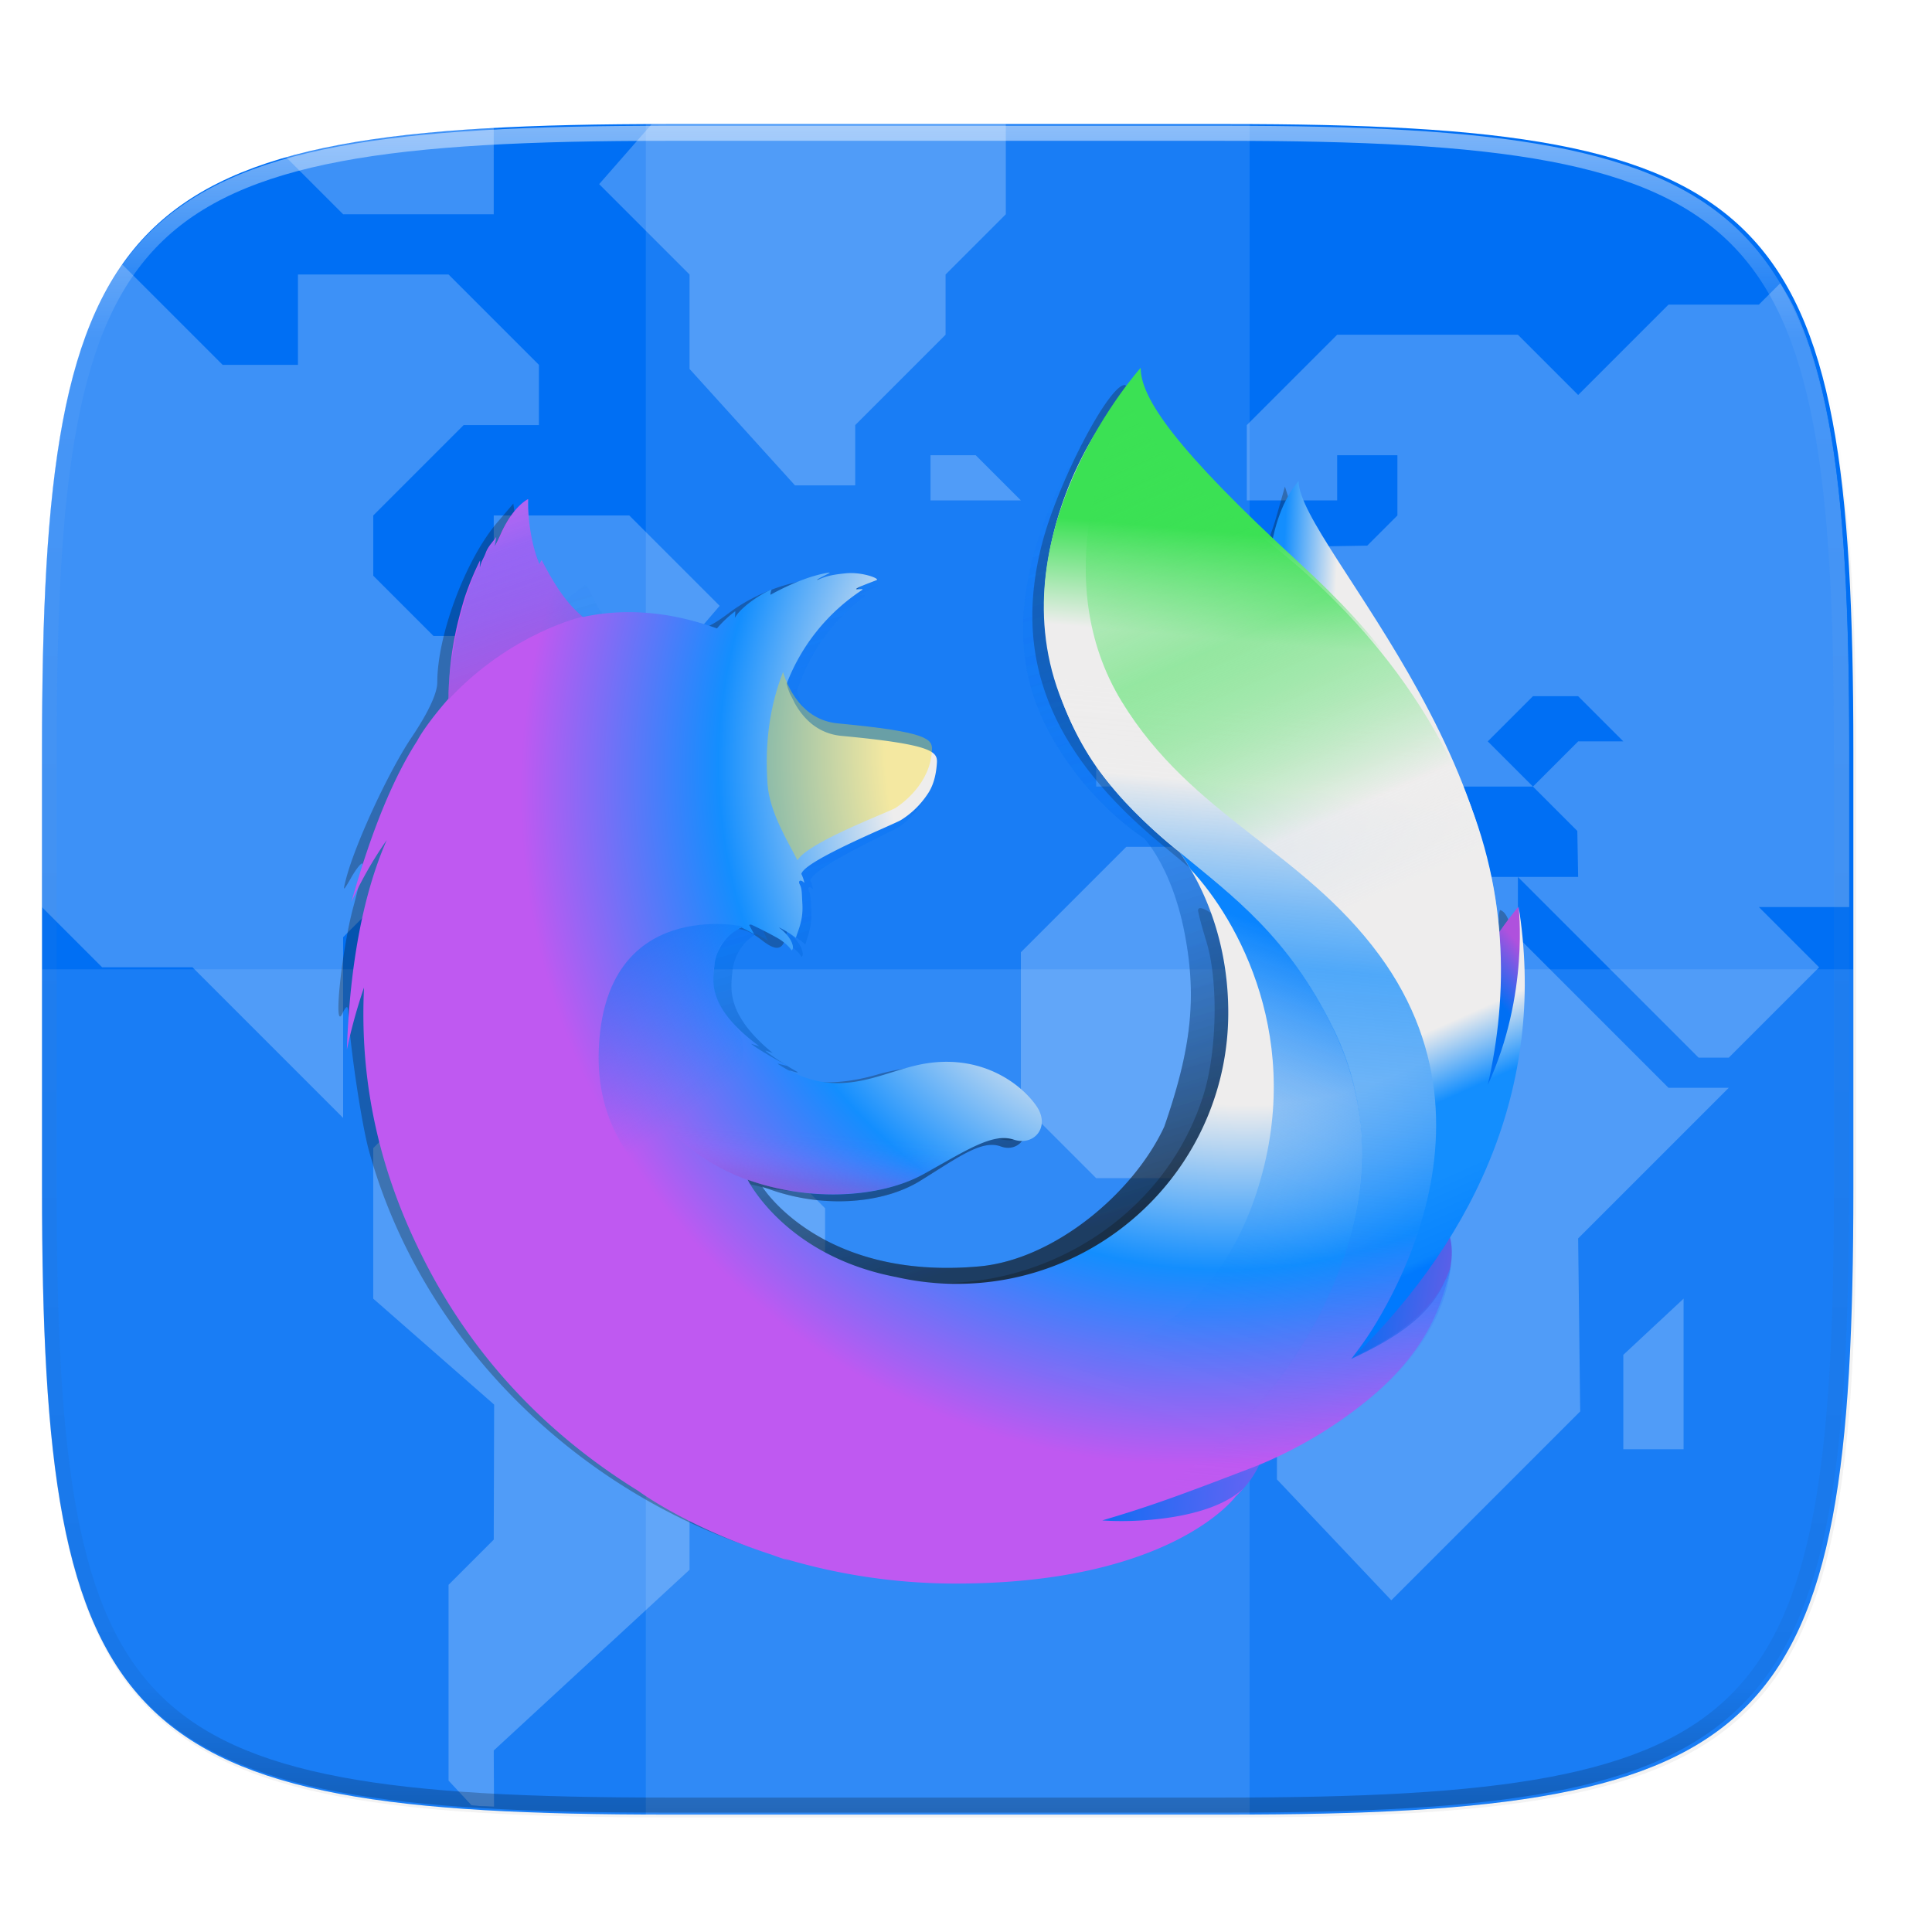 <svg width="256" height="256" viewBox="0 0 67.73 67.73" xmlns="http://www.w3.org/2000/svg" xmlns:xlink="http://www.w3.org/1999/xlink">
    <defs>
        <linearGradient id="f" x1="296" x2="296" y1="-212" y2="236" gradientUnits="userSpaceOnUse">
            <stop offset="0" stop-color="#FFFEFE"/>
            <stop offset=".125" stop-color="#FFFEFE" stop-opacity=".098"/>
            <stop offset=".925" stop-opacity=".098"/>
            <stop offset="1" stop-opacity=".498"/>
        </linearGradient>
        <clipPath id="e">
            <path d="M361.938-212C507.235-212 528-191.287 528-46.125v116.25C528 215.286 507.235 236 361.937 236H214.063C68.766 236 48 215.286 48 70.125v-116.25C48-191.287 68.765-212 214.063-212z" fill="#9F4AC8"/>
        </clipPath>
        <clipPath id="d">
            <path d="M329.938 16C475.235 16 496 36.713 496 181.875v116.25C496 443.286 475.235 464 329.937 464H182.063C36.766 464 16 443.286 16 298.125v-116.25C16 36.713 36.765 16 182.063 16z" fill="#138EFE"/>
        </clipPath>
        <filter id="c" x="-.02" y="-.03" width="1.046" height="1.05" color-interpolation-filters="sRGB">
            <feGaussianBlur stdDeviation="2.32"/>
        </filter>
        <filter id="b" x="-.01" y="-.01" width="1.023" height="1.025" color-interpolation-filters="sRGB">
            <feGaussianBlur stdDeviation="1.16"/>
        </filter>
        <linearGradient id="g" x1="-14694.371" x2="-14431.129" y1="-8233.56" y2="-8233.56" gradientTransform="matrix(.125 .006 -.008 .183 1919.98 2470.61)" gradientUnits="userSpaceOnUse">
            <stop stop-color="#0984FE" offset="0"/>
            <stop stop-color="#138EFE" offset=".098"/>
            <stop stop-color="#138EFE" offset=".306"/>
            <stop stop-color="#EEEDED" offset=".521"/>
            <stop stop-color="#EEEDED" offset=".747"/>
            <stop stop-color="#EEEDED" offset=".999"/>
        </linearGradient>
        <linearGradient id="h" x1="575.987" x2="384.549" y1="731.188" y2="104.96" gradientTransform="translate(1)" gradientUnits="userSpaceOnUse" xlink:href="#a"/>
        <linearGradient id="a" x1="575.987" x2="384.549" y1="731.188" y2="104.96" gradientTransform="translate(1)" gradientUnits="userSpaceOnUse">
            <stop stop-color="#111110" stop-opacity=".4" offset="0"/>
            <stop stop-color="#006FF4" stop-opacity=".173" offset=".485"/>
            <stop stop-color="#006FF4" stop-opacity="0" offset="1"/>
        </linearGradient>
        <linearGradient id="i" x1="576.987" x2="385.549" y1="731.188" y2="104.96" xlink:href="#a"/>
        <linearGradient id="j" x1="-8290.06" x2="-8405.305" y1="-6383.717" y2="-6392.613" gradientTransform="matrix(.199 .02 -.02 .199 1713.28 2393.484)" gradientUnits="userSpaceOnUse">
            <stop stop-color="#AF51DD" offset="0"/>
            <stop stop-color="#006FF4" offset="1"/>
        </linearGradient>
        <linearGradient id="k" x1="-8375.033" x2="-8267.083" y1="-6548.775" y2="-6660.898" gradientTransform="matrix(.199 .02 -.02 .199 1713.28 2393.484)" gradientUnits="userSpaceOnUse">
            <stop stop-color="#006FF4" offset=".049"/>
            <stop stop-color="#006FF4" offset=".177"/>
            <stop stop-color="#006FF4" offset=".353"/>
            <stop stop-color="#006FF4" offset=".557"/>
            <stop stop-color="#AF51DD" offset=".78"/>
            <stop stop-color="#AF51DD" offset=".951"/>
        </linearGradient>
        <linearGradient id="l" x1="-8575.321" x2="-8344.433" y1="-6281.033" y2="-6280.491" gradientTransform="matrix(.199 .02 -.02 .199 1713.28 2393.484)" gradientUnits="userSpaceOnUse">
            <stop stop-color="#006FF4" offset="0"/>
            <stop stop-color="#BF59F1" offset=".995"/>
        </linearGradient>
        <radialGradient id="m" cx="680.431" cy="386.174" r="793.95" fx="821.363" fy="257.029" gradientTransform="matrix(.163 0 0 .163 30.382 824.841)" gradientUnits="userSpaceOnUse">
            <stop stop-color="#EEEDED" offset=".203"/>
            <stop stop-color="#EEEDED" offset=".264"/>
            <stop stop-color="#EEEDED" offset=".372"/>
            <stop stop-color="#138EFE" offset=".517"/>
            <stop stop-color="#BF59F1" offset=".689"/>
            <stop stop-color="#BF59F1" offset=".77"/>
            <stop stop-color="#BF59F1" offset=".809"/>
            <stop stop-color="#BF59F1" offset=".855"/>
            <stop stop-color="#BF59F1" offset=".905"/>
            <stop stop-color="#CC64FE" offset=".956"/>
            <stop stop-color="#CC64FE" offset=".979"/>
        </radialGradient>
        <linearGradient id="n" x1="-7424.608" x2="-7496.699" y1="-8151.933" y2="-7341.604" gradientTransform="matrix(.2 0 0 .2 1652.102 2442.825)" gradientUnits="userSpaceOnUse">
            <stop stop-color="#3BE154" offset="0"/>
            <stop stop-color="#3BE154" offset=".096"/>
            <stop stop-color="#3BE154" offset=".219"/>
            <stop stop-color="#EEEDED" offset=".306"/>
            <stop stop-color="#EEEDED" offset=".348"/>
            <stop stop-color="#EEEDED" stop-opacity=".923" offset=".422"/>
            <stop stop-color="#138EFE" stop-opacity=".723" offset=".567"/>
            <stop stop-color="#0984FE" stop-opacity=".401" offset=".77"/>
            <stop stop-color="#BF59F1" stop-opacity="0" offset="1"/>
        </linearGradient>
        <linearGradient id="o" x1="-8848.495" x2="-8712.027" y1="-6716.143" y2="-6716.143" gradientTransform="rotate(5.67 -90364.99 106952.151) scale(1.225)" gradientUnits="userSpaceOnUse">
            <stop stop-color="#006FF4" offset="0"/>
            <stop stop-color="#006FF4" stop-opacity=".508" offset=".464"/>
            <stop stop-color="#0984FE" stop-opacity=".143" offset=".833"/>
            <stop stop-color="#0984FE" stop-opacity="0" offset="1"/>
        </linearGradient>
        <radialGradient id="p" cx="-8836.504" cy="-6769.718" r="165.973" gradientTransform="rotate(5.67 -90364.99 106952.151) scale(1.225)" gradientUnits="userSpaceOnUse">
            <stop stop-color="#FEDF13" stop-opacity="0" offset=".625"/>
            <stop stop-color="#FEDF13" stop-opacity=".051" offset=".67"/>
            <stop stop-color="#FEDF13" stop-opacity=".185" offset=".751"/>
            <stop stop-color="#FEDF13" stop-opacity=".403" offset=".862"/>
            <stop stop-color="#FEDF13" stop-opacity=".7" offset=".995"/>
        </radialGradient>
        <linearGradient id="q" x1="271.573" x2="153.751" y1="-1032.953" y2="-1284.791" gradientTransform="rotate(5.741 -10369.09 539.966) scale(.163)" gradientUnits="userSpaceOnUse">
            <stop stop-color="#9F4AC8" stop-opacity=".5" offset=".187"/>
            <stop stop-color="#138EFE" stop-opacity=".23" offset=".617"/>
            <stop stop-color="#EEEDED" stop-opacity="0" offset=".944"/>
        </linearGradient>
        <linearGradient id="r" x1="23.351" x2="117.458" y1="718.695" y2="825.582" gradientTransform="rotate(5.741 -7785.818 1193.552) scale(.163)" gradientUnits="userSpaceOnUse">
            <stop stop-color="#006FF4" stop-opacity=".5" offset=".005"/>
            <stop stop-color="#0984FE" stop-opacity="0" offset="1"/>
        </linearGradient>
        <linearGradient id="s" x1="201.417" x2="201.465" y1="902.047" y2="848.624" gradientTransform="rotate(5.741 -7785.818 1193.552) scale(.163)" gradientUnits="userSpaceOnUse">
            <stop stop-color="#9F4AC8" stop-opacity=".9" offset=".005"/>
            <stop stop-color="#9F4AC8" stop-opacity=".603" offset=".184"/>
            <stop stop-color="#AF51DD" stop-opacity=".341" offset=".382"/>
            <stop stop-color="#BF59F1" stop-opacity=".152" offset=".575"/>
            <stop stop-color="#BF59F1" stop-opacity=".039" offset=".759"/>
            <stop stop-color="#BF59F1" stop-opacity="0" offset=".926"/>
        </linearGradient>
        <linearGradient id="t" x1="656.848" x2="962.504" y1="38.12" y2="721.615" gradientTransform="matrix(.163 0 0 .163 30.382 824.841)" gradientUnits="userSpaceOnUse">
            <stop stop-color="#3BE154" stop-opacity="0" offset="0"/>
            <stop stop-color="#3BE154" stop-opacity=".499" offset=".28"/>
            <stop stop-color="#EEEDED" stop-opacity=".859" offset=".499"/>
            <stop stop-color="#EEEDED" offset=".598"/>
            <stop stop-color="#EEEDED" offset=".677"/>
            <stop stop-color="#EEEDED" offset=".753"/>
            <stop stop-color="#138EFE" offset=".828"/>
            <stop stop-color="#138EFE" offset=".902"/>
            <stop stop-color="#0984FE" offset=".975"/>
            <stop stop-color="#0079FE" offset=".985"/>
        </linearGradient>
        <linearGradient id="u" x1="717.202" x2="572.416" y1="431.21" y2="819.96" gradientTransform="matrix(.163 0 0 .163 30.382 824.841)" gradientUnits="userSpaceOnUse">
            <stop stop-color="#0984FE" offset="0"/>
            <stop stop-color="#0984FE" stop-opacity=".923" offset=".036"/>
            <stop stop-color="#0984FE" stop-opacity=".709" offset=".145"/>
            <stop stop-color="#0984FE" stop-opacity=".52" offset=".258"/>
            <stop stop-color="#0984FE" stop-opacity=".36" offset=".372"/>
            <stop stop-color="#0984FE" stop-opacity=".23" offset=".489"/>
            <stop stop-color="#0984FE" stop-opacity=".129" offset=".607"/>
            <stop stop-color="#0984FE" stop-opacity=".057" offset=".73"/>
            <stop stop-color="#0984FE" stop-opacity=".014" offset=".857"/>
            <stop stop-color="#0984FE" stop-opacity="0" offset="1"/>
        </linearGradient>
    </defs>
    <path transform="matrix(.265 0 0 .265 0 3.404)" d="M162.537 3.568c72.648 0 83.031 10.357 83.031 82.938v58.125c0 72.58-10.383 82.937-83.031 82.937H88.599c-72.648 0-83.031-10.357-83.031-82.937V86.506c0-72.581 10.383-82.938 83.031-82.938z" filter="url(#b)" opacity=".1"/>
    <path transform="matrix(.265 0 0 .265 0 0)" d="M5.568 101.37v56.124c0 9.073.162 17.173.588 24.402.213 3.615.493 7.012.85 10.204.357 3.191.793 6.18 1.32 8.974s1.145 5.396 1.867 7.819c.723 2.422 1.548 4.664 2.49 6.74.943 2.075 2.004 3.982 3.192 5.736s2.505 3.355 3.965 4.813a32.687 32.687 0 0 0 4.818 3.959 38.848 38.848 0 0 0 5.744 3.187c2.078.941 4.323 1.765 6.748 2.486 2.425.722 5.03 1.34 7.827 1.866 2.797.526 5.787.961 8.982 1.318 3.195.357 6.597.635 10.215.848 7.236.425 15.345.586 24.426.586h73.937c9.081 0 17.19-.161 24.426-.586a195.72 195.72 0 0 0 10.213-.848c3.195-.357 6.185-.792 8.982-1.318 2.798-.527 5.403-1.144 7.828-1.866 2.425-.72 4.67-1.545 6.748-2.486 2.078-.941 3.988-2 5.745-3.187a32.67 32.67 0 0 0 4.816-3.96 32.682 32.682 0 0 0 3.967-4.812c1.188-1.754 2.246-3.66 3.19-5.736s1.77-4.318 2.491-6.74c.723-2.423 1.34-5.024 1.868-7.819a121.39 121.39 0 0 0 1.32-8.974c.357-3.192.637-6.589.85-10.204.425-7.229.587-15.33.587-24.402V101.37c0-72.58-10.382-82.937-83.03-82.937H88.6c-72.649 0-83.032 10.356-83.032 82.937z" filter="url(#c)" opacity=".2"/>
    <path d="M43.005 4.348c19.221 0 21.968 2.74 21.968 21.944V41.67c0 19.204-2.747 21.944-21.968 21.944H23.442c-19.222 0-21.969-2.74-21.969-21.944V26.292c0-19.204 2.747-21.944 21.969-21.944z" fill="#006FF4"/>
    <g transform="matrix(.132 0 0 .132 -.643 2.231)" clip-path="url(#d)" fill="#FFFEFE" opacity=".4">
        <g opacity=".6">
            <path d="M130.122 462.57c1.075.07 1.995.193 3.09.257.848.05 2.003.025 2.863.07L136.001 448l52-48v-16l24-24v-12l12-12v-32l-16-16h-32l-16-16h-40l-16 16v40l32.105 28.137-.105 35.863-12 12v52l6.12 6.57zM200 152l-12 12h12l4 4h4l4-4-12-12z"/>
            <path d="M37.298 53.296c-.209.298-.48.526-.684.828-2.377 3.508-4.497 7.326-6.383 11.477-1.885 4.15-3.536 8.636-4.98 13.48-1.445 4.845-2.68 10.048-3.735 15.637s-1.926 11.562-2.64 17.945-1.274 13.177-1.7 20.407c-.851 14.458-1.175 30.66-1.175 48.804V224l16 16h24l40 40v-48l24-24h16l24-24h24l-12-12 24-28-24-24h-36v32h-16l-16-16v-16l24-24h20V80l-24-24H84v24H64L37.298 53.296zM352 208h-48l-28 28v40l20 20h28l12 12v12l8 8v48l30.378 32.108 50.163-50.162L424 312l40-40h-16l-40-40v-16h-48z"/>
            <path d="M496 224v-42.126c0-18.145-.323-34.346-1.175-48.804-.426-7.23-.985-14.023-1.7-20.407s-1.586-12.356-2.64-17.945-2.29-10.792-3.734-15.637-3.1-9.33-4.985-13.48c-1.2-2.642-2.666-4.927-4.062-7.305L472 64h-24l-24 24-16-16h-48l-24 24v20h24v-12h16v16l-8 8-32 .543L324 140h-16v16l-12 12v24h24l16-16h16v8l16 16h8v-8l-16-16h16l16 16h20l-12-12 12-12h12l12 12h-12l-12 12 11.781 11.785.219 12.215h-16l48 48h8l24-24-16-16h24z"/>
            <path d="M312 132v-12l12-12v24zM436 368v-25.081L452 328v40zM272 16h-89.937c-1.542 0-2.634.096-4.148.1L164 32l24 24V81.08L216 112h16V96l24-24V56l16-16V16zM136 17.109c-.837.045-1.962.018-2.788.066-7.237.425-14.04.978-20.43 1.691-6.39.714-12.37 1.585-17.965 2.637-4.997.94-9.58 2.083-13.98 3.332L96 40h40V17.11zM252 104h12l12 12h-24zM144 236h-12l-12 12h24z"/>
        </g>
    </g>
    <path fill="#FFFEFE" opacity=".1" d="M22.64 4.348h21.167v59.266H22.64z"/>
    <path d="M1.473 33.981v7.69c0 19.203 2.747 21.943 21.969 21.943h19.563c19.221 0 21.968-2.74 21.968-21.944v-7.689z" fill="#FFFEFE" opacity=".1"/>
    <path transform="matrix(.132 0 0 .132 -4.877 32.393)" d="M361.938-212C507.235-212 528-191.287 528-46.125v116.25C528 215.286 507.235 236 361.937 236H214.063C68.766 236 48 215.286 48 70.125v-116.25C48-191.287 68.765-212 214.063-212z" clip-path="url(#e)" fill="none" opacity=".5" stroke-linecap="round" stroke-linejoin="round" stroke-width="8" stroke="url(#f)"/>
    <path d="M30.967 55.247c-8.418-.806-15.823-6.927-18.032-14.903-.262-.948-.666-3.653-.732-4.908-.01-.199-.073-.169-.2.096-.327.684-.03-2.207.386-3.747.214-.791.356-1.47.317-1.509-.04-.039-.213.176-.386.476-.295.513-.306.517-.19.065.316-1.227 1.491-3.766 2.303-4.973.578-.859.897-1.543.897-1.924 0-1.656.99-4.296 2.1-5.602l.565-.663.134.952c.087.624.382 1.316.857 2.01l.724 1.058 2.141.116c1.178.064 2.286.178 2.463.254.216.093.62-.087 1.23-.547 1.145-.865 2.758-1.349 3.92-1.177l.86.128-.94.734c-.977.763-2.18 2.402-2.18 2.97 0 .487.575 1.261 1.149 1.548.279.14 1.053.312 1.721.385.668.072 1.485.224 1.816.338.52.18.585.275.48.712-.227.947-.815 1.467-2.747 2.43l-1.932.962-.037 1.23c-.045 1.505-.24 1.752-.948 1.2-.674-.523-1.086-.517-1.582.024-1.15 1.257-.44 2.87 1.962 4.456.894.59 2.228.666 3.738.213a8.386 8.386 0 0 1 1.987-.288c1.61-.003 3.154.944 3.154 1.935 0 .577-.326.788-.964.623-.273-.07-1.062.213-2.285.821-1.716.853-2.006.936-3.547 1.009-.924.043-2.023-.015-2.443-.13-.42-.115-.797-.177-.836-.138-.21.208 2.128 2.163 3.152 2.635 5.16 2.383 11.474-.373 13.15-5.738.475-1.518.522-4 .102-5.367-.16-.52-.29-1.013-.292-1.096-.007-.512 2.332 1.524 3.247 2.826.814 1.158.696.647-.184-.796-.725-1.19-1.692-2.158-4.32-4.325-3.925-3.236-5.245-6.533-4.22-10.538.546-2.14 2.341-5.59 2.905-5.587.075 0 .304.404.51.897.263.632.951 1.455 2.335 2.79 1.08 1.041 2.016 1.893 2.08 1.893s.248-.454.405-1.01l.286-1.01.306.98c.445 1.418.953 2.32 2.102 3.735 1.55 1.907 2.88 3.923 3.525 5.345.675 1.488 1.339 3.735 1.339 4.535 0 .28.104.815.2.762.039-.022 0-.36.07-.51.615.164.681 2.775.123 5.448-.254 1.22-.681 2.426-1.294 3.657-.69 1.389-.925 2.087-.958 2.863-.063 1.455-1.162 3.589-2.43 4.716-.535.475-1.65 1.259-2.479 1.74-.828.482-2.033 1.383-2.676 2.002-1.813 1.744-3.873 2.545-7.518 2.925-2.015.21-2.114.21-4.39-.008z" fill="#111110" opacity=".3"/>
    <path d="M162.219 840.133c-3.914 4.557-5.737 14.815-1.769 25.213 3.97 10.398 10.053 8.14 13.844 18.743 5.006 13.99 2.676 32.785 2.676 32.785s6.017 17.425 10.21-1.084c9.28-34.766-24.961-67.096-24.961-75.657z" fill="url(#g)" transform="matrix(.265 0 0 .265 2.536 -205.775)"/>
    <path d="M846.993 805.636a246.888 246.888 0 0 1-30.123 18.183 704 704 0 0 0 38.3-62.961c9.46-10.47 18.126-20.648 25.188-31.653 3.437-5.407 7.313-12.079 11.416-19.819 24.921-44.9 52.4-117.563 53.179-192.2v-.18c.018-1.837.029-3.675.014-5.515a257.6 257.6 0 0 0-5.712-55.748c.2 1.431.376 2.861.556 4.291-.221-1.1-.407-2.212-.644-3.314.366 2.034.66 4 .976 5.983 5.094 43.217 1.466 85.372-16.682 116.45-.286.454-.58.879-.869 1.323 9.41-47.234 12.558-99.387 2.088-151.6 0 0-4.187-25.383-35.376-102.441-17.952-44.353-49.833-80.716-78-107.207-24.69-30.546-47.114-51.045-59.475-64.06-25.829-27.197-36.65-47.577-41.094-60.875-3.853-1.932-53.135-49.807-57.05-51.631-21.511 33.353-89.162 137.675-56.985 235.147 14.584 44.172 51.467 90.017 90.067 115.736 1.695 1.936 22.969 25.042 33.086 77.157 10.453 53.848 4.958 95.862-16.543 157.989-25.286 54.505-90.067 108.388-150.724 113.9-129.672 11.782-177.145-65.107-177.145-65.107 46.336 18.525 97.568 14.65 128.724-4.556 31.4-19.425 50.394-33.827 65.81-28.148 15.2 5.653 27.3-10.756 16.442-27.767a78.5 78.5 0 0 0-79.4-34.573c-31.433 5.109-60.226 30.009-101.412 5.894a85.528 85.528 0 0 1-7.729-5.062c-2.715-1.785 8.826 2.717 6.133.688-8.015-4.354-22.2-13.842-25.88-17.217-.613-.562 6.219 2.179 5.606 1.616-38.51-31.712-33.7-53.134-32.49-66.57.969-10.749 7.964-24.523 19.751-30.11 5.693 3.107 9.24 5.479 9.24 5.479s-2.428-4.961-3.741-7.576c.46-.2.9-.147 1.358-.342 4.664 2.251 14.977 8.1 20.407 11.667 7.072 4.988 9.326 9.436 9.326 9.436s1.862-1.025.485-5.375c-.5-1.784-2.647-7.453-9.652-13.174l.438.049a81.2 81.2 0 0 1 11.867 8.241c1.975-7.181 5.527-14.679 4.746-28.092-.477-9.431-.257-11.873-1.919-15.515-1.488-3.128.834-4.348 3.418-1.1a32.826 32.826 0 0 0-2.208-7.4l.022-.244c3.225-11.236 68.248-40.461 72.981-43.877a67.355 67.355 0 0 0 19.132-20.8c3.617-5.763 6.337-13.848 7-26.112.355-8.844-3.759-14.734-69.507-21.618-17.981-1.771-28.531-14.8-34.526-26.823-1.094-2.59-2.209-4.937-3.325-7.282a58 58 0 0 1-2.558-8.431c10.749-30.873 28.81-56.977 55.367-76.7 1.447-1.318-5.782.338-4.336-.98 1.687-1.538 12.706-5.977 14.787-6.977 2.542-1.2-10.882-6.9-22.732-5.512-12.069 1.36-14.632 2.8-21.073 5.531 2.673-2.661 11.173-6.149 9.18-6.126-13.011 1.995-29.179 9.558-43 18.124a10.731 10.731 0 0 1 .827-4.35c-6.441 2.732-22.26 13.788-26.865 23.142a44.329 44.329 0 0 0 .266-5.4 84.483 84.483 0 0 0-13.193 13.819l-.241.219c-37.358-15.05-70.233-16.024-98.053-9.276-6.086-6.112-9.059-1.644-22.907-32.069-.941-1.832.722 1.809 0 0-2.278-5.9 1.389 7.872 0 0-23.284 18.372-53.92 39.193-68.626 53.89-.182.586 17.156-4.9 0 0-6.008 1.716-5.6 5.281-6.513 37.5-.22 2.443-.025 5.179-.223 7.378-11.748 14.968-19.749 27.643-22.775 34.211-15.193 26.18-31.926 66.992-48.146 131.551a334.364 334.364 0 0 1 25.784-50.407c-13.488 34.267-26.527 88.078-29.134 170.945a483.614 483.614 0 0 1 12.533-50.66 473.038 473.038 0 0 0 34.74 201.061c9.329 22.821 24.76 57.455 51.029 95.4 82.533 86.839 198.945 140.9 327.852 140.9 134.581.008 255.425-58.871 338.465-152.368z" fill="url(#h)" transform="matrix(.043 0 0 .043 10.574 12.464)"/>
    <path d="M846.993 805.636a246.888 246.888 0 0 1-30.123 18.183 704 704 0 0 0 38.3-62.961c9.46-10.47 18.126-20.648 25.188-31.653 3.437-5.407 7.313-12.079 11.416-19.819 24.921-44.9 52.4-117.563 53.179-192.2v-.18c.018-1.837.029-3.675.014-5.515a257.6 257.6 0 0 0-5.712-55.748c.2 1.431.376 2.861.556 4.291-.221-1.1-.407-2.212-.644-3.314.366 2.034.66 4 .976 5.983 5.094 43.217 1.466 85.372-16.682 116.45-.286.454-.58.879-.869 1.323 9.41-47.234 12.558-99.387 2.088-151.6 0 0-4.187-25.383-35.376-102.441-17.952-44.353-49.833-80.716-78-107.207-24.69-30.546-47.114-51.045-59.475-64.06-25.829-27.197-36.65-47.577-41.094-60.875-3.853-1.932-53.135-49.807-57.05-51.631-21.511 33.353-89.162 137.675-56.985 235.147 14.584 44.172 51.467 90.017 90.067 115.736 1.695 1.936 22.969 25.042 33.086 77.157 10.453 53.848 4.958 95.862-16.543 157.989-25.286 54.505-90.067 108.388-150.724 113.9-129.672 11.782-177.145-65.107-177.145-65.107 46.336 18.525 97.568 14.65 128.724-4.556 31.4-19.425 50.394-33.827 65.81-28.148 15.2 5.653 27.3-10.756 16.442-27.767a78.5 78.5 0 0 0-79.4-34.573c-31.433 5.109-60.226 30.009-101.412 5.894a85.528 85.528 0 0 1-7.729-5.062c-2.715-1.785 8.826 2.717 6.133.688-8.015-4.354-22.2-13.842-25.88-17.217-.613-.562 6.219 2.179 5.606 1.616-38.51-31.712-33.7-53.134-32.49-66.57.969-10.749 7.964-24.523 19.751-30.11 5.693 3.107 9.24 5.479 9.24 5.479s-2.428-4.961-3.741-7.576c.46-.2.9-.147 1.358-.342 4.664 2.251 14.977 8.1 20.407 11.667 7.072 4.988 9.326 9.436 9.326 9.436s1.862-1.025.485-5.375c-.5-1.784-2.647-7.453-9.652-13.174l.438.049a81.2 81.2 0 0 1 11.867 8.241c1.975-7.181 5.527-14.679 4.746-28.092-.477-9.431-.257-11.873-1.919-15.515-1.488-3.128.834-4.348 3.418-1.1a32.826 32.826 0 0 0-2.208-7.4l.022-.244c3.225-11.236 68.248-40.461 72.981-43.877a67.355 67.355 0 0 0 19.132-20.8c3.617-5.763 6.337-13.848 7-26.112.355-8.844-3.759-14.734-69.507-21.618-17.981-1.771-28.531-14.8-34.526-26.823-1.094-2.59-2.209-4.937-3.325-7.282a58 58 0 0 1-2.558-8.431c10.749-30.873 28.81-56.977 55.367-76.7 1.447-1.318-5.782.338-4.336-.98 1.687-1.538 12.706-5.977 14.787-6.977 2.542-1.2-10.882-6.9-22.732-5.512-12.069 1.36-14.632 2.8-21.073 5.531 2.673-2.661 11.173-6.149 9.18-6.126-13.011 1.995-29.179 9.558-43 18.124a10.731 10.731 0 0 1 .827-4.35c-6.441 2.732-22.26 13.788-26.865 23.142a44.329 44.329 0 0 0 .266-5.4 84.483 84.483 0 0 0-13.193 13.819l-.241.219c-37.358-15.05-70.233-16.024-98.053-9.276-6.086-6.112-9.059-1.644-22.907-32.069-.941-1.832.722 1.809 0 0-2.278-5.9 1.389 7.872 0 0-23.284 18.372-53.92 39.193-68.626 53.89-.182.586 17.156-4.9 0 0-6.008 1.716-5.6 5.281-6.513 37.5-.22 2.443-.025 5.179-.223 7.378-11.748 14.968-19.749 27.643-22.775 34.211-15.193 26.18-31.926 66.992-48.146 131.551a334.364 334.364 0 0 1 25.784-50.407c-13.488 34.267-26.527 88.078-29.134 170.945a483.614 483.614 0 0 1 12.533-50.66 473.038 473.038 0 0 0 34.74 201.061c9.329 22.821 24.76 57.455 51.029 95.4 82.533 86.839 198.945 140.9 327.852 140.9 134.581.008 255.425-58.871 338.465-152.368z" fill="url(#i)" transform="matrix(.043 0 0 .043 10.574 12.464)"/>
    <path d="M152.545 966.83c26.621-3.084 38.405-30.517 23.272-31.056-13.67-.437-35.881 32.51-23.272 31.055z" fill="url(#j)" transform="matrix(.265 0 0 .265 2.536 -205.775)"/>
    <path d="M177.734 930.17c18.315-10.659 13.54-33.683 13.54-33.683s-7.069 8.212-11.87 21.3c-4.745 12.962-12.682 18.821-1.67 12.383z" fill="url(#k)" transform="matrix(.265 0 0 .265 2.536 -205.775)"/>
    <path d="M119.59 980.453c25.535 8.148 47.482-11.968 33.954-18.685-12.3-6.059-46.073 14.832-33.954 18.685z" fill="url(#l)" transform="matrix(.265 0 0 .265 2.536 -205.775)"/>
    <path d="M140.693 828.669l.086-.094a.292.292 0 0 0-.086.094zm38.944 111.277c.621-.876 1.461-3.683 2.204-4.938 4.507-7.277 4.539-13.08 4.539-13.212 2.723-13.602 2.476-19.156.8-29.428-1.348-8.27-7.243-20.119-12.35-25.824-5.264-5.879-1.556-3.963-6.652-8.257-4.466-4.952-8.797-9.855-11.156-11.827-17.043-14.249-16.658-17.275-16.33-17.791-.055.06-.136.15-.24.268-.202-.804-.345-1.48-.345-1.48s-9.316 9.316-11.278 24.843c-1.28 10.137 2.515 20.705 8.01 27.46a62.333 62.333 0 0 0 9.643 9.48v-.005c4.151 5.962 6.436 13.32 6.436 21.234 0 19.817-16.073 35.881-35.901 35.881a36.033 36.033 0 0 1-8.032-.9c-9.355-1.784-14.757-6.503-17.451-9.707-1.544-1.836-2.2-3.174-2.2-3.174 8.381 3.002 17.65 2.374 23.285-.739 5.68-3.149 9.116-5.483 11.905-4.562 2.75.916 4.938-1.744 2.975-4.501-1.924-2.753-6.93-6.697-14.363-5.604-5.687.828-10.895 4.864-18.346.955a15.742 15.742 0 0 1-1.398-.82c-.491-.29 1.597.44 1.11.111-1.45-.706-4.017-2.244-4.682-2.79-.111-.091 1.125.353 1.013.261-6.966-5.14-6.096-8.613-5.877-10.79.175-1.743 1.44-3.975 3.573-4.881 1.03.504 1.67.888 1.67.888s-.438-.804-.676-1.228c.083-.032.163-.024.245-.055.844.364 2.71 1.312 3.692 1.89 1.28.81 1.687 1.53 1.687 1.53s.337-.166.088-.87c-.091-.29-.48-1.209-1.746-2.136l.079.008a14.85 14.85 0 0 1 2.147 1.336c.357-1.164 1-2.38.858-4.554-.086-1.529-.046-1.925-.347-2.515-.27-.506.151-.705.618-.178a4.91 4.91 0 0 0-.4-1.2l.005-.04c.583-1.82 12.346-6.558 13.202-7.111a11.492 11.492 0 0 0 3.461-3.372c.654-.935 1.146-2.245 1.266-4.233.04-.896-.235-1.604-3.35-2.282-1.87-.407-4.762-.803-9.224-1.222-3.253-.287-5.161-2.399-6.246-4.348-.198-.42-.4-.8-.601-1.18a8.68 8.68 0 0 1-.463-1.367 25.902 25.902 0 0 1 10.016-12.432c.261-.214-1.046.055-.785-.159.306-.249 2.299-.969 2.676-1.13.46-.194-1.969-1.119-4.113-.894-2.183.22-2.647.454-3.812.897.484-.432 2.021-.997 1.661-.993-2.354.323-5.28 1.549-7.78 2.937a1.582 1.582 0 0 1 .151-.704c-1.165.442-4.027 2.235-4.86 3.75a6.454 6.454 0 0 0 .05-.875 14.494 14.494 0 0 0-2.386 2.24l-.044.035c-6.758-2.44-12.705-2.597-17.738-1.504-1.1-.99-2.87-2.488-5.376-7.42-.17-.297-.261.614-.392.32-.973-2.257-1.561-5.956-1.465-8.506 0 0-2.013.917-3.68 4.75-.309.688-.507 1.068-.706 1.448-.09.111.207-1.258.16-1.184-.29.49-1.04 1.176-1.369 2.063-.226.657-.543 1.025-.746 1.845l-.047.075c-.016-.242.06-.994.004-.84a38.59 38.59 0 0 0-2.011 4.878c-.898 2.95-1.942 6.964-2.108 12.187-.04.396-.004.84-.04 1.196-2.125 2.426-3.573 4.48-4.12 5.546-2.748 4.244-5.776 10.86-8.71 21.324a52.163 52.163 0 0 1 4.664-8.17c-2.44 5.554-4.799 14.276-5.27 27.708a71.675 71.675 0 0 1 2.267-8.211c-.421 8.957.622 20.061 6.285 32.59 3.362 7.37 11.101 22.335 30.012 34.013l-.002.001s6.434 4.79 17.492 8.379c.817.296 1.645.588 2.49.871a16.42 16.42 0 0 1-.77-.335A79.253 79.253 0 0 0 116.777 986c28.633.025 37.077-11.474 37.077-11.474l-.084.062q.607-.57 1.168-1.186c-4.518 4.266-14.827 4.549-18.682 4.241 6.574-1.93 10.9-3.564 19.315-6.786q1.477-.549 3.02-1.25c.112-.049.224-.102.336-.153.204-.095.406-.185.612-.285a57.077 57.077 0 0 0 11.484-7.19c8.45-6.75 10.29-13.33 11.25-17.668-.134.416-.551 1.385-.845 2.013-2.176 4.655-7.002 7.512-12.243 9.962a112.614 112.614 0 0 0 6.927-10.206c1.713-1.695 2.246-4.35 3.524-6.134z" fill="url(#m)" transform="matrix(.265 0 0 .265 2.536 -205.775)"/>
    <path d="M169.351 956.086c3.446-3.798 6.54-8.143 8.884-13.07 6.03-12.68 15.356-33.765 8.011-55.786-5.804-17.404-13.774-26.92-23.893-36.217-16.433-15.097-21.023-21.837-21.023-25.845 0 0-18.974 21.151-10.745 43.212 8.229 22.061 25.083 21.252 36.233 44.274 13.12 27.09-10.616 56.653-30.245 64.928 1.201-.267 43.635-9.87 45.865-34.142-.05.447-1.006 7.16-13.087 12.646z" fill="url(#n)" transform="matrix(.265 0 0 .265 2.536 -205.775)"/>
    <path d="M513.91 321.373c.393-8.77-4.156-14.66-76.682-21.463-29.839-2.755-41.265-30.334-44.748-41.941-10.61 27.565-14.991 56.49-12.636 91.477 1.61 22.92 17.009 47.521 24.37 61.965 0 0 1.636-2.126 2.391-2.912 13.861-14.431 71.936-36.419 77.392-39.541 6.014-3.799 28.903-20.523 29.913-47.585z" fill="url(#o)" transform="matrix(.043 0 0 .043 10.574 12.464)"/>
    <path d="M513.91 321.373c.393-8.77-4.156-14.66-76.682-21.463-29.839-2.755-41.265-30.334-44.748-41.941-10.61 27.565-14.991 56.49-12.636 91.477 1.61 22.92 17.009 47.521 24.37 61.965 0 0 1.636-2.126 2.391-2.912 13.861-14.431 71.936-36.419 77.392-39.541 6.014-3.799 28.903-20.523 29.913-47.585z" fill="url(#p)" opacity=".5" transform="matrix(.043 0 0 .043 10.574 12.464)"/>
    <path d="M62.194 850.743c-.17-.297-.261.613-.392.32-.974-2.258-1.566-5.917-1.426-8.503 0 0-2.013.918-3.68 4.75-.309.689-.507 1.069-.705 1.45-.091.11.206-1.26.159-1.185-.29.49-1.039 1.176-1.364 2.023-.27.693-.548 1.065-.754 1.924-.064.233.064-1.034.008-.88-3.875 7.49-4.615 18.816-4.207 18.337 8.251-8.81 17.706-10.9 17.706-10.9-1.006-.74-3.192-2.88-5.345-7.336z" fill="url(#q)" transform="matrix(.265 0 0 .265 2.536 -205.775)"/>
    <path d="M93.5 942.866c-11.397-4.865-24.353-11.728-23.864-27.318.666-20.531 19.146-16.473 19.146-16.473-.698.17-2.562 1.497-3.223 2.912-.699 1.77-1.973 5.766 1.888 9.954 6.062 6.57-12.455 15.586 16.126 32.619.72.392-6.7-.234-10.075-1.693z" fill="url(#r)" transform="matrix(.265 0 0 .265 2.536 -205.775)"/>
    <path d="M89.45 932.635c8.082 2.812 17.496 2.319 23.132-.794 3.773-2.1 8.614-5.465 11.592-4.635-2.579-1.019-4.532-1.495-6.881-1.612-.4 0-.88-.009-1.316-.052a22.266 22.266 0 0 0-2.575.141c-1.455.134-3.067 1.052-4.533.904-.08-.008 1.422-.616 1.3-.589-.777.162-1.62.197-2.513.308-.566.063-1.054.134-1.616.157-16.832 1.427-31.058-9.123-31.058-9.123-1.21 4.078 5.42 12.145 14.469 15.295z" fill="url(#s)" opacity=".5" transform="matrix(.265 0 0 .265 2.536 -205.775)"/>
    <path d="M169.321 956.195c17.026-16.716 25.638-37.035 21.998-59.825 0 0 1.454 11.687-4.062 23.64 2.65-11.67 2.959-26.171-4.082-41.188-9.397-20.043-24.852-30.59-30.752-34.99-8.94-6.667-12.646-13.455-12.712-14.856-2.67 5.472-10.75 24.223-.868 40.372 9.257 15.13 23.841 19.62 34.05 33.498 18.809 25.566-3.572 53.349-3.572 53.349z" fill="url(#t)" transform="matrix(.265 0 0 .265 2.536 -205.775)"/>
    <path d="M166.882 912.702c-5.95-12.29-13.376-17.652-20.4-23.463.817 1.144 1.018 1.549 1.47 2.289 6.183 6.59 15.3 22.663 8.681 42.84-12.459 37.981-62.297 20.096-67.521 15.072 2.113 21.982 38.906 32.5 62.861 18.246 13.632-12.904 24.66-34.84 14.91-54.984z" fill="url(#u)" transform="matrix(.265 0 0 .265 2.536 -205.775)"/>
</svg>

